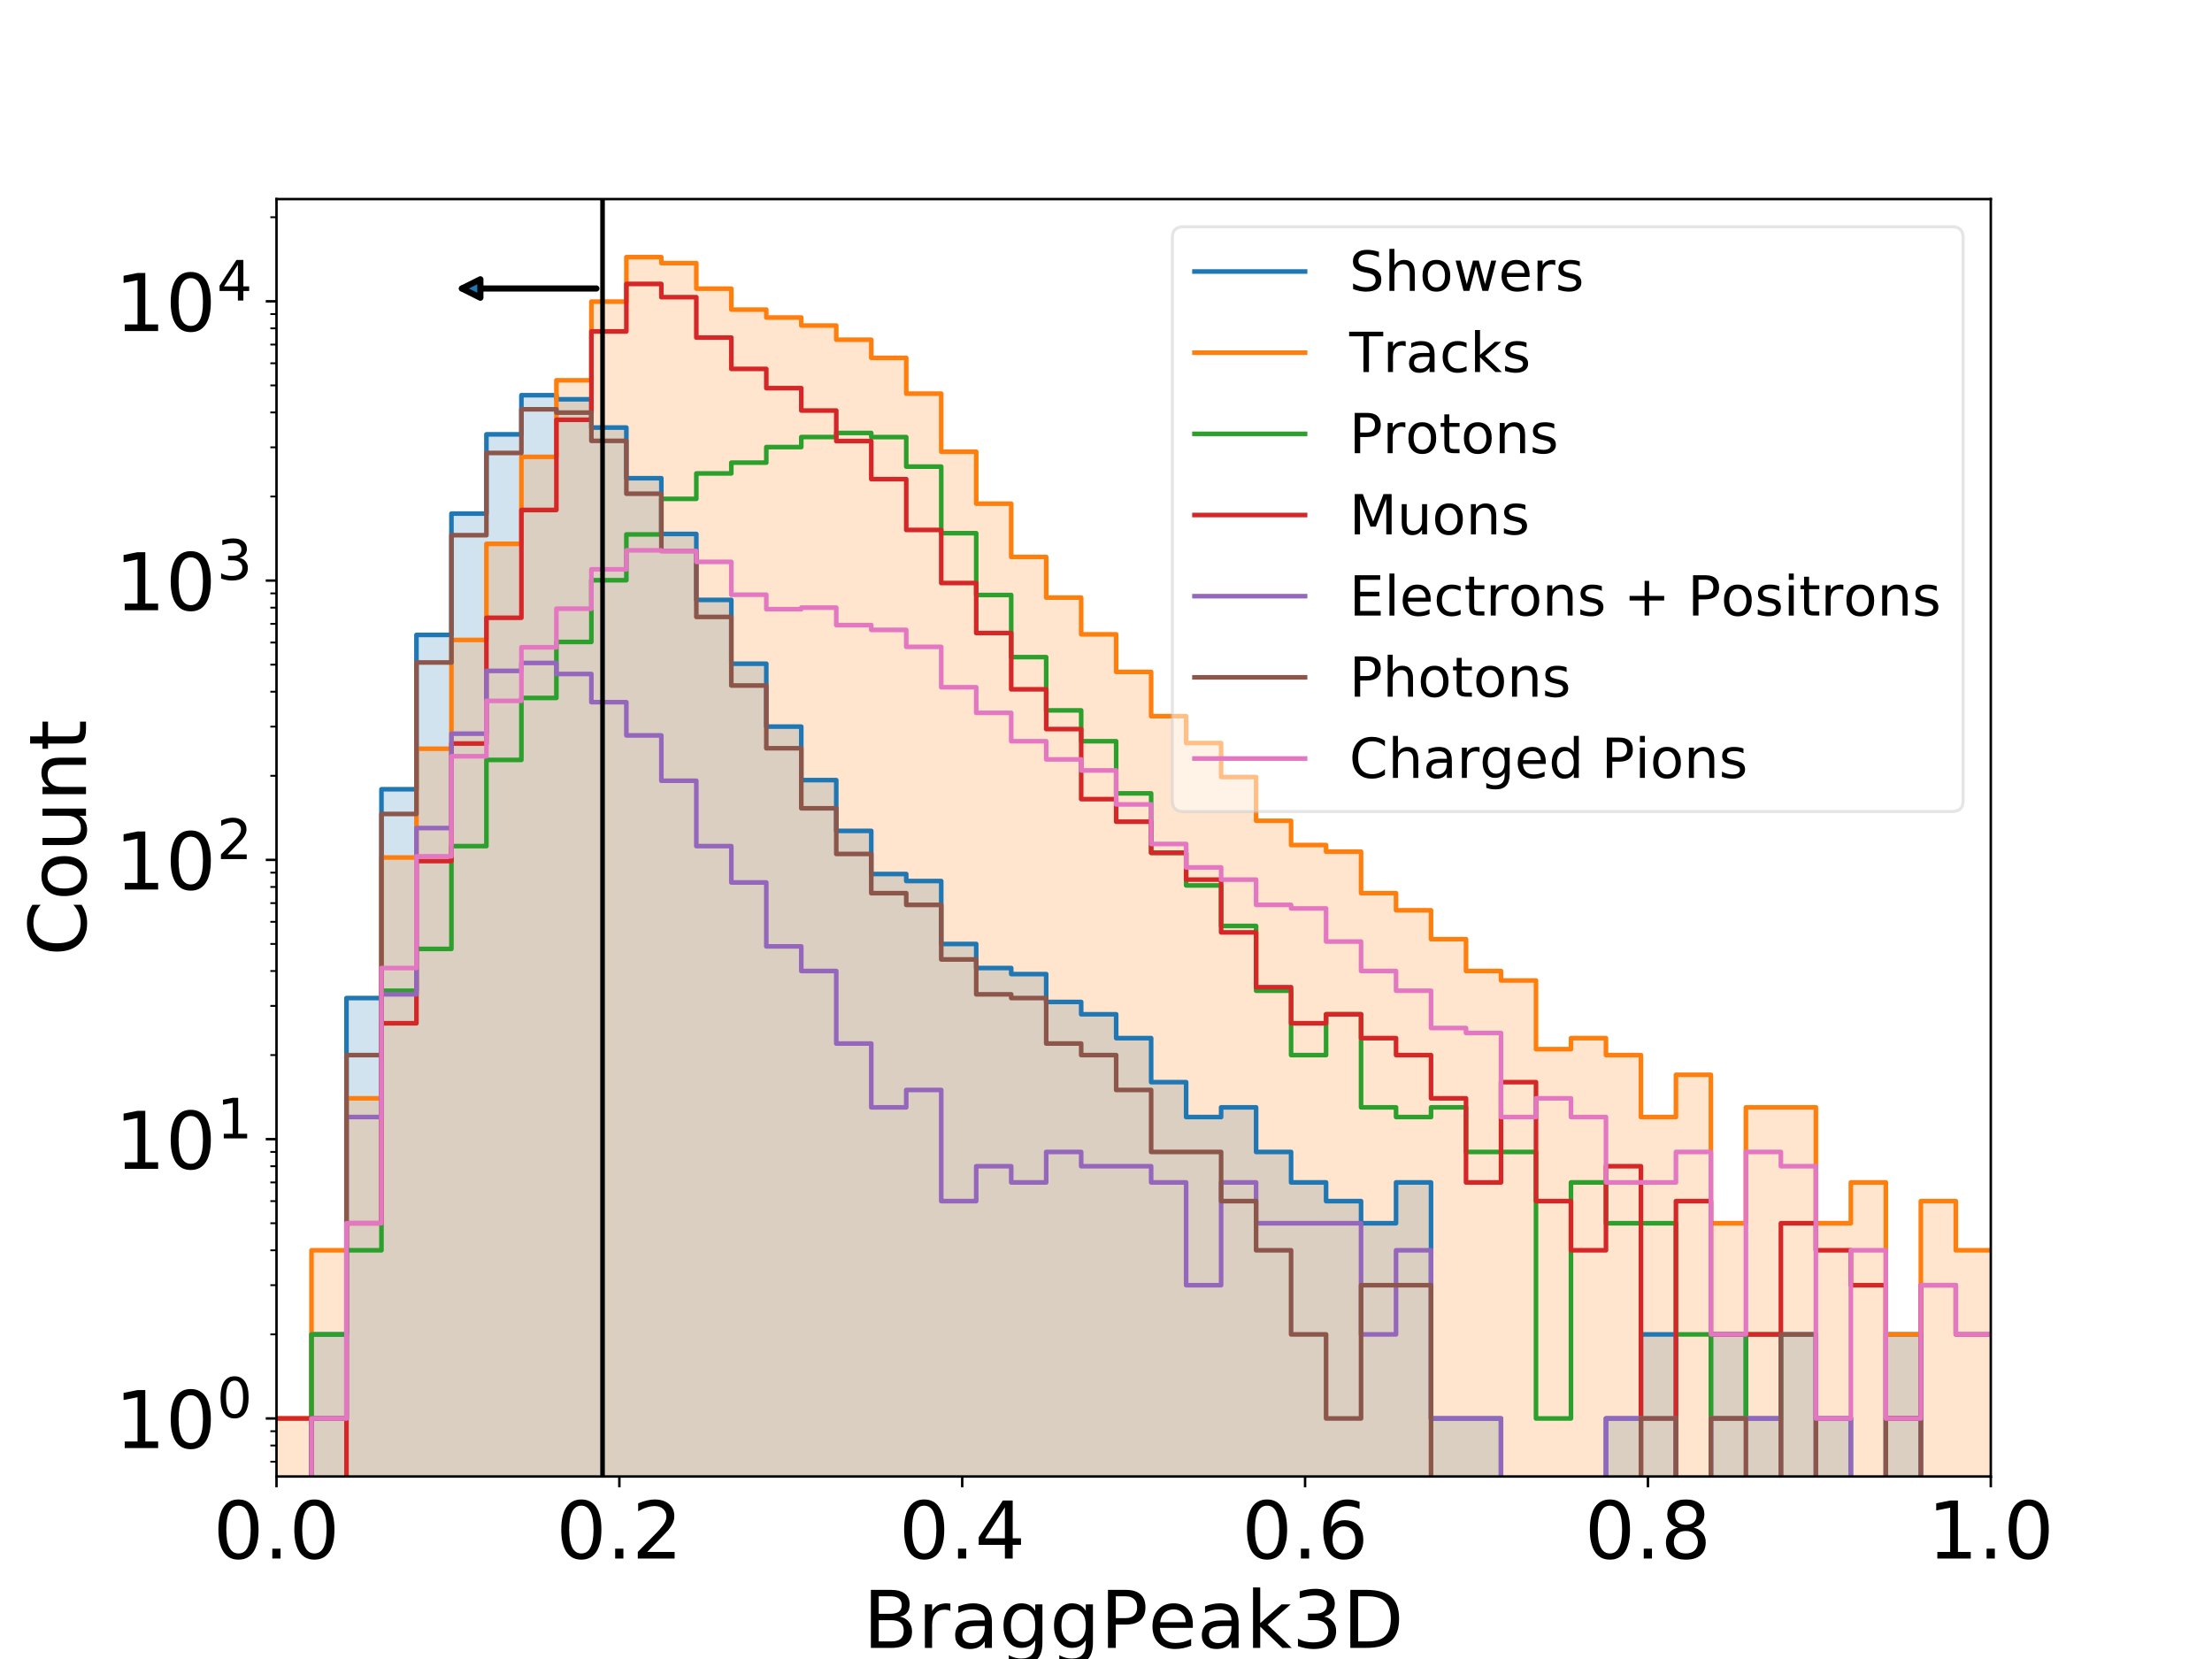 <?xml version="1.0" encoding="utf-8" standalone="no"?>
<!DOCTYPE svg PUBLIC "-//W3C//DTD SVG 1.1//EN"
  "http://www.w3.org/Graphics/SVG/1.1/DTD/svg11.dtd">
<!-- Created with matplotlib (https://matplotlib.org/) -->
<svg height="540pt" version="1.1" viewBox="0 0 720 540" width="720pt" xmlns="http://www.w3.org/2000/svg" xmlns:xlink="http://www.w3.org/1999/xlink">
 <defs>
  <style type="text/css">
*{stroke-linecap:butt;stroke-linejoin:round;}
  </style>
 </defs>
 <g id="figure_1">
  <g id="patch_1">
   <path d="M 0 540 
L 720 540 
L 720 0 
L 0 0 
z
" style="fill:#ffffff;"/>
  </g>
  <g id="axes_1">
   <g id="patch_2">
    <path d="M 90 480.6 
L 648 480.6 
L 648 64.8 
L 90 64.8 
z
" style="fill:#ffffff;"/>
   </g>
   <g id="patch_3">
    <path clip-path="url(#pbc17844909)" d="M 90 91368.802 
L 90 91368.802 
L 101.388 91368.802 
L 101.388 434.334 
L 112.776 434.334 
L 112.776 324.871 
L 124.163 324.871 
L 124.163 256.9 
L 135.551 256.9 
L 135.551 206.66 
L 146.939 206.66 
L 146.939 167.179 
L 158.327 167.179 
L 158.327 141.378 
L 169.714 141.378 
L 169.714 128.635 
L 181.102 128.635 
L 181.102 129.967 
L 192.49 129.967 
L 192.49 139.171 
L 203.878 139.171 
L 203.878 155.651 
L 215.265 155.651 
L 215.265 173.795 
L 226.653 173.795 
L 226.653 195.256 
L 238.041 195.256 
L 238.041 216.03 
L 249.429 216.03 
L 249.429 236.512 
L 260.816 236.512 
L 260.816 253.927 
L 272.204 253.927 
L 272.204 270.449 
L 283.592 270.449 
L 283.592 284.487 
L 294.98 284.487 
L 294.98 286.769 
L 306.367 286.769 
L 306.367 307.252 
L 317.755 307.252 
L 317.755 315.086 
L 329.143 315.086 
L 329.143 317.061 
L 340.531 317.061 
L 340.531 326.125 
L 351.918 326.125 
L 351.918 330.143 
L 363.306 330.143 
L 363.306 337.909 
L 374.694 337.909 
L 374.694 352.237 
L 386.082 352.237 
L 386.082 363.595 
L 397.469 363.595 
L 397.469 360.435 
L 408.857 360.435 
L 408.857 374.953 
L 420.245 374.953 
L 420.245 384.875 
L 431.633 384.875 
L 431.633 390.961 
L 443.02 390.961 
L 443.02 398.159 
L 454.408 398.159 
L 454.408 384.875 
L 465.796 384.875 
L 465.796 461.7 
L 477.184 461.7 
L 477.184 461.7 
L 488.571 461.7 
L 488.571 91368.802 
L 499.959 91368.802 
L 499.959 91368.802 
L 511.347 91368.802 
L 511.347 91368.802 
L 522.735 91368.802 
L 522.735 461.7 
L 534.122 461.7 
L 534.122 434.334 
L 545.51 434.334 
L 545.51 91368.802 
L 556.898 91368.802 
L 556.898 434.334 
L 568.286 434.334 
L 568.286 461.7 
L 579.673 461.7 
L 579.673 434.334 
L 591.061 434.334 
L 591.061 461.7 
L 602.449 461.7 
L 602.449 91368.802 
L 613.837 91368.802 
L 613.837 434.334 
L 625.224 434.334 
L 625.224 91368.802 
L 636.612 91368.802 
L 636.612 91368.802 
L 648 91368.802 
L 648 91368.802 
z
" style="fill:#1f77b4;opacity:0.2;"/>
   </g>
   <g id="patch_4">
    <path clip-path="url(#pbc17844909)" d="M 90 91368.802 
L 90 461.7 
L 101.388 461.7 
L 101.388 406.968 
L 112.776 406.968 
L 112.776 357.509 
L 124.163 357.509 
L 124.163 279.104 
L 135.551 279.104 
L 135.551 243.71 
L 146.939 243.71 
L 146.939 208.3 
L 158.327 208.3 
L 158.327 177.014 
L 169.714 177.014 
L 169.714 148.711 
L 181.102 148.711 
L 181.102 123.783 
L 192.49 123.783 
L 192.49 98.17 
L 203.878 98.17 
L 203.878 83.7 
L 215.265 83.7 
L 215.265 85.648 
L 226.653 85.648 
L 226.653 93.955 
L 238.041 93.955 
L 238.041 100.776 
L 249.429 100.776 
L 249.429 103.348 
L 260.816 103.348 
L 260.816 105.964 
L 272.204 105.964 
L 272.204 110.572 
L 283.592 110.572 
L 283.592 116.483 
L 294.98 116.483 
L 294.98 128.116 
L 306.367 128.116 
L 306.367 147.039 
L 317.755 147.039 
L 317.755 163.951 
L 329.143 163.951 
L 329.143 181.29 
L 340.531 181.29 
L 340.531 194.522 
L 351.918 194.522 
L 351.918 206.475 
L 363.306 206.475 
L 363.306 218.703 
L 374.694 218.703 
L 374.694 233.11 
L 386.082 233.11 
L 386.082 241.859 
L 397.469 241.859 
L 397.469 252.917 
L 408.857 252.917 
L 408.857 267.17 
L 420.245 267.17 
L 420.245 275.061 
L 431.633 275.061 
L 431.633 277.215 
L 443.02 277.215 
L 443.02 290.721 
L 454.408 290.721 
L 454.408 296.291 
L 465.796 296.291 
L 465.796 305.703 
L 477.184 305.703 
L 477.184 316.061 
L 488.571 316.061 
L 488.571 319.139 
L 499.959 319.139 
L 499.959 341.501 
L 511.347 341.501 
L 511.347 337.909 
L 522.735 337.909 
L 522.735 343.427 
L 534.122 343.427 
L 534.122 363.595 
L 545.51 363.595 
L 545.51 349.843 
L 556.898 349.843 
L 556.898 398.159 
L 568.286 398.159 
L 568.286 360.435 
L 579.673 360.435 
L 579.673 360.435 
L 591.061 360.435 
L 591.061 398.159 
L 602.449 398.159 
L 602.449 384.875 
L 613.837 384.875 
L 613.837 434.334 
L 625.224 434.334 
L 625.224 390.961 
L 636.612 390.961 
L 636.612 406.968 
L 648 406.968 
L 648 91368.802 
z
" style="fill:#ff7f0e;opacity:0.2;"/>
   </g>
   <g id="matplotlib.axis_1">
    <g id="xtick_1">
     <g id="line2d_1">
      <defs>
       <path d="M 0 0 
L 0 3.5 
" id="m941f69283d" style="stroke:#000000;stroke-width:0.8;"/>
      </defs>
      <g>
       <use style="stroke:#000000;stroke-width:0.8;" x="90" xlink:href="#m941f69283d" y="480.6"/>
      </g>
     </g>
     <g id="text_1">
      <!-- 0.0 -->
      <defs>
       <path d="M 31.781 66.406 
Q 24.172 66.406 20.328 58.906 
Q 16.5 51.422 16.5 36.375 
Q 16.5 21.391 20.328 13.891 
Q 24.172 6.391 31.781 6.391 
Q 39.453 6.391 43.281 13.891 
Q 47.125 21.391 47.125 36.375 
Q 47.125 51.422 43.281 58.906 
Q 39.453 66.406 31.781 66.406 
z
M 31.781 74.219 
Q 44.047 74.219 50.516 64.516 
Q 56.984 54.828 56.984 36.375 
Q 56.984 17.969 50.516 8.266 
Q 44.047 -1.422 31.781 -1.422 
Q 19.531 -1.422 13.062 8.266 
Q 6.594 17.969 6.594 36.375 
Q 6.594 54.828 13.062 64.516 
Q 19.531 74.219 31.781 74.219 
z
" id="DejaVuSans-48"/>
       <path d="M 10.688 12.406 
L 21 12.406 
L 21 0 
L 10.688 0 
z
" id="DejaVuSans-46"/>
      </defs>
      <g transform="translate(69.39 507.295)scale(0.259 -0.259)">
       <use xlink:href="#DejaVuSans-48"/>
       <use x="63.623" xlink:href="#DejaVuSans-46"/>
       <use x="95.41" xlink:href="#DejaVuSans-48"/>
      </g>
     </g>
    </g>
    <g id="xtick_2">
     <g id="line2d_2">
      <g>
       <use style="stroke:#000000;stroke-width:0.8;" x="201.6" xlink:href="#m941f69283d" y="480.6"/>
      </g>
     </g>
     <g id="text_2">
      <!-- 0.2 -->
      <defs>
       <path d="M 19.188 8.297 
L 53.609 8.297 
L 53.609 0 
L 7.328 0 
L 7.328 8.297 
Q 12.938 14.109 22.625 23.891 
Q 32.328 33.688 34.812 36.531 
Q 39.547 41.844 41.422 45.531 
Q 43.312 49.219 43.312 52.781 
Q 43.312 58.594 39.234 62.25 
Q 35.156 65.922 28.609 65.922 
Q 23.969 65.922 18.812 64.312 
Q 13.672 62.703 7.812 59.422 
L 7.812 69.391 
Q 13.766 71.781 18.938 73 
Q 24.125 74.219 28.422 74.219 
Q 39.75 74.219 46.484 68.547 
Q 53.219 62.891 53.219 53.422 
Q 53.219 48.922 51.531 44.891 
Q 49.859 40.875 45.406 35.406 
Q 44.188 33.984 37.641 27.219 
Q 31.109 20.453 19.188 8.297 
z
" id="DejaVuSans-50"/>
      </defs>
      <g transform="translate(180.99 507.295)scale(0.259 -0.259)">
       <use xlink:href="#DejaVuSans-48"/>
       <use x="63.623" xlink:href="#DejaVuSans-46"/>
       <use x="95.41" xlink:href="#DejaVuSans-50"/>
      </g>
     </g>
    </g>
    <g id="xtick_3">
     <g id="line2d_3">
      <g>
       <use style="stroke:#000000;stroke-width:0.8;" x="313.2" xlink:href="#m941f69283d" y="480.6"/>
      </g>
     </g>
     <g id="text_3">
      <!-- 0.4 -->
      <defs>
       <path d="M 37.797 64.312 
L 12.891 25.391 
L 37.797 25.391 
z
M 35.203 72.906 
L 47.609 72.906 
L 47.609 25.391 
L 58.016 25.391 
L 58.016 17.188 
L 47.609 17.188 
L 47.609 0 
L 37.797 0 
L 37.797 17.188 
L 4.891 17.188 
L 4.891 26.703 
z
" id="DejaVuSans-52"/>
      </defs>
      <g transform="translate(292.59 507.295)scale(0.259 -0.259)">
       <use xlink:href="#DejaVuSans-48"/>
       <use x="63.623" xlink:href="#DejaVuSans-46"/>
       <use x="95.41" xlink:href="#DejaVuSans-52"/>
      </g>
     </g>
    </g>
    <g id="xtick_4">
     <g id="line2d_4">
      <g>
       <use style="stroke:#000000;stroke-width:0.8;" x="424.8" xlink:href="#m941f69283d" y="480.6"/>
      </g>
     </g>
     <g id="text_4">
      <!-- 0.6 -->
      <defs>
       <path d="M 33.016 40.375 
Q 26.375 40.375 22.484 35.828 
Q 18.609 31.297 18.609 23.391 
Q 18.609 15.531 22.484 10.953 
Q 26.375 6.391 33.016 6.391 
Q 39.656 6.391 43.531 10.953 
Q 47.406 15.531 47.406 23.391 
Q 47.406 31.297 43.531 35.828 
Q 39.656 40.375 33.016 40.375 
z
M 52.594 71.297 
L 52.594 62.312 
Q 48.875 64.062 45.094 64.984 
Q 41.312 65.922 37.594 65.922 
Q 27.828 65.922 22.672 59.328 
Q 17.531 52.734 16.797 39.406 
Q 19.672 43.656 24.016 45.922 
Q 28.375 48.188 33.594 48.188 
Q 44.578 48.188 50.953 41.516 
Q 57.328 34.859 57.328 23.391 
Q 57.328 12.156 50.688 5.359 
Q 44.047 -1.422 33.016 -1.422 
Q 20.359 -1.422 13.672 8.266 
Q 6.984 17.969 6.984 36.375 
Q 6.984 53.656 15.188 63.938 
Q 23.391 74.219 37.203 74.219 
Q 40.922 74.219 44.703 73.484 
Q 48.484 72.75 52.594 71.297 
z
" id="DejaVuSans-54"/>
      </defs>
      <g transform="translate(404.19 507.295)scale(0.259 -0.259)">
       <use xlink:href="#DejaVuSans-48"/>
       <use x="63.623" xlink:href="#DejaVuSans-46"/>
       <use x="95.41" xlink:href="#DejaVuSans-54"/>
      </g>
     </g>
    </g>
    <g id="xtick_5">
     <g id="line2d_5">
      <g>
       <use style="stroke:#000000;stroke-width:0.8;" x="536.4" xlink:href="#m941f69283d" y="480.6"/>
      </g>
     </g>
     <g id="text_5">
      <!-- 0.8 -->
      <defs>
       <path d="M 31.781 34.625 
Q 24.75 34.625 20.719 30.859 
Q 16.703 27.094 16.703 20.516 
Q 16.703 13.922 20.719 10.156 
Q 24.75 6.391 31.781 6.391 
Q 38.812 6.391 42.859 10.172 
Q 46.922 13.969 46.922 20.516 
Q 46.922 27.094 42.891 30.859 
Q 38.875 34.625 31.781 34.625 
z
M 21.922 38.812 
Q 15.578 40.375 12.031 44.719 
Q 8.5 49.078 8.5 55.328 
Q 8.5 64.062 14.719 69.141 
Q 20.953 74.219 31.781 74.219 
Q 42.672 74.219 48.875 69.141 
Q 55.078 64.062 55.078 55.328 
Q 55.078 49.078 51.531 44.719 
Q 48 40.375 41.703 38.812 
Q 48.828 37.156 52.797 32.312 
Q 56.781 27.484 56.781 20.516 
Q 56.781 9.906 50.312 4.234 
Q 43.844 -1.422 31.781 -1.422 
Q 19.734 -1.422 13.25 4.234 
Q 6.781 9.906 6.781 20.516 
Q 6.781 27.484 10.781 32.312 
Q 14.797 37.156 21.922 38.812 
z
M 18.312 54.391 
Q 18.312 48.734 21.844 45.562 
Q 25.391 42.391 31.781 42.391 
Q 38.141 42.391 41.719 45.562 
Q 45.312 48.734 45.312 54.391 
Q 45.312 60.062 41.719 63.234 
Q 38.141 66.406 31.781 66.406 
Q 25.391 66.406 21.844 63.234 
Q 18.312 60.062 18.312 54.391 
z
" id="DejaVuSans-56"/>
      </defs>
      <g transform="translate(515.79 507.295)scale(0.259 -0.259)">
       <use xlink:href="#DejaVuSans-48"/>
       <use x="63.623" xlink:href="#DejaVuSans-46"/>
       <use x="95.41" xlink:href="#DejaVuSans-56"/>
      </g>
     </g>
    </g>
    <g id="xtick_6">
     <g id="line2d_6">
      <g>
       <use style="stroke:#000000;stroke-width:0.8;" x="648" xlink:href="#m941f69283d" y="480.6"/>
      </g>
     </g>
     <g id="text_6">
      <!-- 1.0 -->
      <defs>
       <path d="M 12.406 8.297 
L 28.516 8.297 
L 28.516 63.922 
L 10.984 60.406 
L 10.984 69.391 
L 28.422 72.906 
L 38.281 72.906 
L 38.281 8.297 
L 54.391 8.297 
L 54.391 0 
L 12.406 0 
z
" id="DejaVuSans-49"/>
      </defs>
      <g transform="translate(627.39 507.295)scale(0.259 -0.259)">
       <use xlink:href="#DejaVuSans-49"/>
       <use x="63.623" xlink:href="#DejaVuSans-46"/>
       <use x="95.41" xlink:href="#DejaVuSans-48"/>
      </g>
     </g>
    </g>
    <g id="text_7">
     <!-- BraggPeak3D -->
     <defs>
      <path d="M 19.672 34.812 
L 19.672 8.109 
L 35.5 8.109 
Q 43.453 8.109 47.281 11.406 
Q 51.125 14.703 51.125 21.484 
Q 51.125 28.328 47.281 31.562 
Q 43.453 34.812 35.5 34.812 
z
M 19.672 64.797 
L 19.672 42.828 
L 34.281 42.828 
Q 41.5 42.828 45.031 45.531 
Q 48.578 48.25 48.578 53.812 
Q 48.578 59.328 45.031 62.062 
Q 41.5 64.797 34.281 64.797 
z
M 9.812 72.906 
L 35.016 72.906 
Q 46.297 72.906 52.391 68.219 
Q 58.5 63.531 58.5 54.891 
Q 58.5 48.188 55.375 44.234 
Q 52.25 40.281 46.188 39.312 
Q 53.469 37.75 57.5 32.781 
Q 61.531 27.828 61.531 20.406 
Q 61.531 10.641 54.891 5.312 
Q 48.25 0 35.984 0 
L 9.812 0 
z
" id="DejaVuSans-66"/>
      <path d="M 41.109 46.297 
Q 39.594 47.172 37.812 47.578 
Q 36.031 48 33.891 48 
Q 26.266 48 22.188 43.047 
Q 18.109 38.094 18.109 28.812 
L 18.109 0 
L 9.078 0 
L 9.078 54.688 
L 18.109 54.688 
L 18.109 46.188 
Q 20.953 51.172 25.484 53.578 
Q 30.031 56 36.531 56 
Q 37.453 56 38.578 55.875 
Q 39.703 55.766 41.062 55.516 
z
" id="DejaVuSans-114"/>
      <path d="M 34.281 27.484 
Q 23.391 27.484 19.188 25 
Q 14.984 22.516 14.984 16.5 
Q 14.984 11.719 18.141 8.906 
Q 21.297 6.109 26.703 6.109 
Q 34.188 6.109 38.703 11.406 
Q 43.219 16.703 43.219 25.484 
L 43.219 27.484 
z
M 52.203 31.203 
L 52.203 0 
L 43.219 0 
L 43.219 8.297 
Q 40.141 3.328 35.547 0.953 
Q 30.953 -1.422 24.312 -1.422 
Q 15.922 -1.422 10.953 3.297 
Q 6 8.016 6 15.922 
Q 6 25.141 12.172 29.828 
Q 18.359 34.516 30.609 34.516 
L 43.219 34.516 
L 43.219 35.406 
Q 43.219 41.609 39.141 45 
Q 35.062 48.391 27.688 48.391 
Q 23 48.391 18.547 47.266 
Q 14.109 46.141 10.016 43.891 
L 10.016 52.203 
Q 14.938 54.109 19.578 55.047 
Q 24.219 56 28.609 56 
Q 40.484 56 46.344 49.844 
Q 52.203 43.703 52.203 31.203 
z
" id="DejaVuSans-97"/>
      <path d="M 45.406 27.984 
Q 45.406 37.75 41.375 43.109 
Q 37.359 48.484 30.078 48.484 
Q 22.859 48.484 18.828 43.109 
Q 14.797 37.75 14.797 27.984 
Q 14.797 18.266 18.828 12.891 
Q 22.859 7.516 30.078 7.516 
Q 37.359 7.516 41.375 12.891 
Q 45.406 18.266 45.406 27.984 
z
M 54.391 6.781 
Q 54.391 -7.172 48.188 -13.984 
Q 42 -20.797 29.203 -20.797 
Q 24.469 -20.797 20.266 -20.094 
Q 16.062 -19.391 12.109 -17.922 
L 12.109 -9.188 
Q 16.062 -11.328 19.922 -12.344 
Q 23.781 -13.375 27.781 -13.375 
Q 36.625 -13.375 41.016 -8.766 
Q 45.406 -4.156 45.406 5.172 
L 45.406 9.625 
Q 42.625 4.781 38.281 2.391 
Q 33.938 0 27.875 0 
Q 17.828 0 11.672 7.656 
Q 5.516 15.328 5.516 27.984 
Q 5.516 40.672 11.672 48.328 
Q 17.828 56 27.875 56 
Q 33.938 56 38.281 53.609 
Q 42.625 51.219 45.406 46.391 
L 45.406 54.688 
L 54.391 54.688 
z
" id="DejaVuSans-103"/>
      <path d="M 19.672 64.797 
L 19.672 37.406 
L 32.078 37.406 
Q 38.969 37.406 42.719 40.969 
Q 46.484 44.531 46.484 51.125 
Q 46.484 57.672 42.719 61.234 
Q 38.969 64.797 32.078 64.797 
z
M 9.812 72.906 
L 32.078 72.906 
Q 44.344 72.906 50.609 67.359 
Q 56.891 61.812 56.891 51.125 
Q 56.891 40.328 50.609 34.812 
Q 44.344 29.297 32.078 29.297 
L 19.672 29.297 
L 19.672 0 
L 9.812 0 
z
" id="DejaVuSans-80"/>
      <path d="M 56.203 29.594 
L 56.203 25.203 
L 14.891 25.203 
Q 15.484 15.922 20.484 11.062 
Q 25.484 6.203 34.422 6.203 
Q 39.594 6.203 44.453 7.469 
Q 49.312 8.734 54.109 11.281 
L 54.109 2.781 
Q 49.266 0.734 44.188 -0.344 
Q 39.109 -1.422 33.891 -1.422 
Q 20.797 -1.422 13.156 6.188 
Q 5.516 13.812 5.516 26.812 
Q 5.516 40.234 12.766 48.109 
Q 20.016 56 32.328 56 
Q 43.359 56 49.781 48.891 
Q 56.203 41.797 56.203 29.594 
z
M 47.219 32.234 
Q 47.125 39.594 43.094 43.984 
Q 39.062 48.391 32.422 48.391 
Q 24.906 48.391 20.391 44.141 
Q 15.875 39.891 15.188 32.172 
z
" id="DejaVuSans-101"/>
      <path d="M 9.078 75.984 
L 18.109 75.984 
L 18.109 31.109 
L 44.922 54.688 
L 56.391 54.688 
L 27.391 29.109 
L 57.625 0 
L 45.906 0 
L 18.109 26.703 
L 18.109 0 
L 9.078 0 
z
" id="DejaVuSans-107"/>
      <path d="M 40.578 39.312 
Q 47.656 37.797 51.625 33 
Q 55.609 28.219 55.609 21.188 
Q 55.609 10.406 48.188 4.484 
Q 40.766 -1.422 27.094 -1.422 
Q 22.516 -1.422 17.656 -0.516 
Q 12.797 0.391 7.625 2.203 
L 7.625 11.719 
Q 11.719 9.328 16.594 8.109 
Q 21.484 6.891 26.812 6.891 
Q 36.078 6.891 40.938 10.547 
Q 45.797 14.203 45.797 21.188 
Q 45.797 27.641 41.281 31.266 
Q 36.766 34.906 28.719 34.906 
L 20.219 34.906 
L 20.219 43.016 
L 29.109 43.016 
Q 36.375 43.016 40.234 45.922 
Q 44.094 48.828 44.094 54.297 
Q 44.094 59.906 40.109 62.906 
Q 36.141 65.922 28.719 65.922 
Q 24.656 65.922 20.016 65.031 
Q 15.375 64.156 9.812 62.312 
L 9.812 71.094 
Q 15.438 72.656 20.344 73.438 
Q 25.25 74.219 29.594 74.219 
Q 40.828 74.219 47.359 69.109 
Q 53.906 64.016 53.906 55.328 
Q 53.906 49.266 50.438 45.094 
Q 46.969 40.922 40.578 39.312 
z
" id="DejaVuSans-51"/>
      <path d="M 19.672 64.797 
L 19.672 8.109 
L 31.594 8.109 
Q 46.688 8.109 53.688 14.938 
Q 60.688 21.781 60.688 36.531 
Q 60.688 51.172 53.688 57.984 
Q 46.688 64.797 31.594 64.797 
z
M 9.812 72.906 
L 30.078 72.906 
Q 51.266 72.906 61.172 64.094 
Q 71.094 55.281 71.094 36.531 
Q 71.094 17.672 61.125 8.828 
Q 51.172 0 30.078 0 
L 9.812 0 
z
" id="DejaVuSans-68"/>
     </defs>
     <g transform="translate(280.929 536.381)scale(0.259 -0.259)">
      <use xlink:href="#DejaVuSans-66"/>
      <use x="68.604" xlink:href="#DejaVuSans-114"/>
      <use x="109.717" xlink:href="#DejaVuSans-97"/>
      <use x="170.996" xlink:href="#DejaVuSans-103"/>
      <use x="234.473" xlink:href="#DejaVuSans-103"/>
      <use x="297.949" xlink:href="#DejaVuSans-80"/>
      <use x="358.205" xlink:href="#DejaVuSans-101"/>
      <use x="419.729" xlink:href="#DejaVuSans-97"/>
      <use x="481.008" xlink:href="#DejaVuSans-107"/>
      <use x="538.918" xlink:href="#DejaVuSans-51"/>
      <use x="602.541" xlink:href="#DejaVuSans-68"/>
     </g>
    </g>
   </g>
   <g id="matplotlib.axis_2">
    <g id="ytick_1">
     <g id="line2d_7">
      <defs>
       <path d="M 0 0 
L -3.5 0 
" id="m8bd2c9b418" style="stroke:#000000;stroke-width:0.8;"/>
      </defs>
      <g>
       <use style="stroke:#000000;stroke-width:0.8;" x="90" xlink:href="#m8bd2c9b418" y="461.7"/>
      </g>
     </g>
     <g id="text_8">
      <!-- $\mathdefault{10^{0}}$ -->
      <g transform="translate(37.381 471.548)scale(0.259 -0.259)">
       <use transform="translate(0 0.766)" xlink:href="#DejaVuSans-49"/>
       <use transform="translate(63.623 0.766)" xlink:href="#DejaVuSans-48"/>
       <use transform="translate(128.203 39.047)scale(0.7)" xlink:href="#DejaVuSans-48"/>
      </g>
     </g>
    </g>
    <g id="ytick_2">
     <g id="line2d_8">
      <g>
       <use style="stroke:#000000;stroke-width:0.8;" x="90" xlink:href="#m8bd2c9b418" y="370.793"/>
      </g>
     </g>
     <g id="text_9">
      <!-- $\mathdefault{10^{1}}$ -->
      <g transform="translate(37.381 380.64)scale(0.259 -0.259)">
       <use transform="translate(0 0.684)" xlink:href="#DejaVuSans-49"/>
       <use transform="translate(63.623 0.684)" xlink:href="#DejaVuSans-48"/>
       <use transform="translate(128.203 38.966)scale(0.7)" xlink:href="#DejaVuSans-49"/>
      </g>
     </g>
    </g>
    <g id="ytick_3">
     <g id="line2d_9">
      <g>
       <use style="stroke:#000000;stroke-width:0.8;" x="90" xlink:href="#m8bd2c9b418" y="279.886"/>
      </g>
     </g>
     <g id="text_10">
      <!-- $\mathdefault{10^{2}}$ -->
      <g transform="translate(37.381 289.733)scale(0.259 -0.259)">
       <use transform="translate(0 0.766)" xlink:href="#DejaVuSans-49"/>
       <use transform="translate(63.623 0.766)" xlink:href="#DejaVuSans-48"/>
       <use transform="translate(128.203 39.047)scale(0.7)" xlink:href="#DejaVuSans-50"/>
      </g>
     </g>
    </g>
    <g id="ytick_4">
     <g id="line2d_10">
      <g>
       <use style="stroke:#000000;stroke-width:0.8;" x="90" xlink:href="#m8bd2c9b418" y="188.979"/>
      </g>
     </g>
     <g id="text_11">
      <!-- $\mathdefault{10^{3}}$ -->
      <g transform="translate(37.381 198.826)scale(0.259 -0.259)">
       <use transform="translate(0 0.766)" xlink:href="#DejaVuSans-49"/>
       <use transform="translate(63.623 0.766)" xlink:href="#DejaVuSans-48"/>
       <use transform="translate(128.203 39.047)scale(0.7)" xlink:href="#DejaVuSans-51"/>
      </g>
     </g>
    </g>
    <g id="ytick_5">
     <g id="line2d_11">
      <g>
       <use style="stroke:#000000;stroke-width:0.8;" x="90" xlink:href="#m8bd2c9b418" y="98.072"/>
      </g>
     </g>
     <g id="text_12">
      <!-- $\mathdefault{10^{4}}$ -->
      <g transform="translate(37.381 107.919)scale(0.259 -0.259)">
       <use transform="translate(0 0.684)" xlink:href="#DejaVuSans-49"/>
       <use transform="translate(63.623 0.684)" xlink:href="#DejaVuSans-48"/>
       <use transform="translate(128.203 38.966)scale(0.7)" xlink:href="#DejaVuSans-52"/>
      </g>
     </g>
    </g>
    <g id="ytick_6">
     <g id="line2d_12">
      <defs>
       <path d="M 0 0 
L -2 0 
" id="m29778ef11a" style="stroke:#000000;stroke-width:0.6;"/>
      </defs>
      <g>
       <use style="stroke:#000000;stroke-width:0.6;" x="90" xlink:href="#m29778ef11a" y="475.782"/>
      </g>
     </g>
    </g>
    <g id="ytick_7">
     <g id="line2d_13">
      <g>
       <use style="stroke:#000000;stroke-width:0.6;" x="90" xlink:href="#m29778ef11a" y="470.51"/>
      </g>
     </g>
    </g>
    <g id="ytick_8">
     <g id="line2d_14">
      <g>
       <use style="stroke:#000000;stroke-width:0.6;" x="90" xlink:href="#m29778ef11a" y="465.86"/>
      </g>
     </g>
    </g>
    <g id="ytick_9">
     <g id="line2d_15">
      <g>
       <use style="stroke:#000000;stroke-width:0.6;" x="90" xlink:href="#m29778ef11a" y="434.334"/>
      </g>
     </g>
    </g>
    <g id="ytick_10">
     <g id="line2d_16">
      <g>
       <use style="stroke:#000000;stroke-width:0.6;" x="90" xlink:href="#m29778ef11a" y="418.326"/>
      </g>
     </g>
    </g>
    <g id="ytick_11">
     <g id="line2d_17">
      <g>
       <use style="stroke:#000000;stroke-width:0.6;" x="90" xlink:href="#m29778ef11a" y="406.968"/>
      </g>
     </g>
    </g>
    <g id="ytick_12">
     <g id="line2d_18">
      <g>
       <use style="stroke:#000000;stroke-width:0.6;" x="90" xlink:href="#m29778ef11a" y="398.159"/>
      </g>
     </g>
    </g>
    <g id="ytick_13">
     <g id="line2d_19">
      <g>
       <use style="stroke:#000000;stroke-width:0.6;" x="90" xlink:href="#m29778ef11a" y="390.961"/>
      </g>
     </g>
    </g>
    <g id="ytick_14">
     <g id="line2d_20">
      <g>
       <use style="stroke:#000000;stroke-width:0.6;" x="90" xlink:href="#m29778ef11a" y="384.875"/>
      </g>
     </g>
    </g>
    <g id="ytick_15">
     <g id="line2d_21">
      <g>
       <use style="stroke:#000000;stroke-width:0.6;" x="90" xlink:href="#m29778ef11a" y="379.603"/>
      </g>
     </g>
    </g>
    <g id="ytick_16">
     <g id="line2d_22">
      <g>
       <use style="stroke:#000000;stroke-width:0.6;" x="90" xlink:href="#m29778ef11a" y="374.953"/>
      </g>
     </g>
    </g>
    <g id="ytick_17">
     <g id="line2d_23">
      <g>
       <use style="stroke:#000000;stroke-width:0.6;" x="90" xlink:href="#m29778ef11a" y="343.427"/>
      </g>
     </g>
    </g>
    <g id="ytick_18">
     <g id="line2d_24">
      <g>
       <use style="stroke:#000000;stroke-width:0.6;" x="90" xlink:href="#m29778ef11a" y="327.419"/>
      </g>
     </g>
    </g>
    <g id="ytick_19">
     <g id="line2d_25">
      <g>
       <use style="stroke:#000000;stroke-width:0.6;" x="90" xlink:href="#m29778ef11a" y="316.061"/>
      </g>
     </g>
    </g>
    <g id="ytick_20">
     <g id="line2d_26">
      <g>
       <use style="stroke:#000000;stroke-width:0.6;" x="90" xlink:href="#m29778ef11a" y="307.252"/>
      </g>
     </g>
    </g>
    <g id="ytick_21">
     <g id="line2d_27">
      <g>
       <use style="stroke:#000000;stroke-width:0.6;" x="90" xlink:href="#m29778ef11a" y="300.053"/>
      </g>
     </g>
    </g>
    <g id="ytick_22">
     <g id="line2d_28">
      <g>
       <use style="stroke:#000000;stroke-width:0.6;" x="90" xlink:href="#m29778ef11a" y="293.967"/>
      </g>
     </g>
    </g>
    <g id="ytick_23">
     <g id="line2d_29">
      <g>
       <use style="stroke:#000000;stroke-width:0.6;" x="90" xlink:href="#m29778ef11a" y="288.696"/>
      </g>
     </g>
    </g>
    <g id="ytick_24">
     <g id="line2d_30">
      <g>
       <use style="stroke:#000000;stroke-width:0.6;" x="90" xlink:href="#m29778ef11a" y="284.045"/>
      </g>
     </g>
    </g>
    <g id="ytick_25">
     <g id="line2d_31">
      <g>
       <use style="stroke:#000000;stroke-width:0.6;" x="90" xlink:href="#m29778ef11a" y="252.52"/>
      </g>
     </g>
    </g>
    <g id="ytick_26">
     <g id="line2d_32">
      <g>
       <use style="stroke:#000000;stroke-width:0.6;" x="90" xlink:href="#m29778ef11a" y="236.512"/>
      </g>
     </g>
    </g>
    <g id="ytick_27">
     <g id="line2d_33">
      <g>
       <use style="stroke:#000000;stroke-width:0.6;" x="90" xlink:href="#m29778ef11a" y="225.154"/>
      </g>
     </g>
    </g>
    <g id="ytick_28">
     <g id="line2d_34">
      <g>
       <use style="stroke:#000000;stroke-width:0.6;" x="90" xlink:href="#m29778ef11a" y="216.344"/>
      </g>
     </g>
    </g>
    <g id="ytick_29">
     <g id="line2d_35">
      <g>
       <use style="stroke:#000000;stroke-width:0.6;" x="90" xlink:href="#m29778ef11a" y="209.146"/>
      </g>
     </g>
    </g>
    <g id="ytick_30">
     <g id="line2d_36">
      <g>
       <use style="stroke:#000000;stroke-width:0.6;" x="90" xlink:href="#m29778ef11a" y="203.06"/>
      </g>
     </g>
    </g>
    <g id="ytick_31">
     <g id="line2d_37">
      <g>
       <use style="stroke:#000000;stroke-width:0.6;" x="90" xlink:href="#m29778ef11a" y="197.789"/>
      </g>
     </g>
    </g>
    <g id="ytick_32">
     <g id="line2d_38">
      <g>
       <use style="stroke:#000000;stroke-width:0.6;" x="90" xlink:href="#m29778ef11a" y="193.138"/>
      </g>
     </g>
    </g>
    <g id="ytick_33">
     <g id="line2d_39">
      <g>
       <use style="stroke:#000000;stroke-width:0.6;" x="90" xlink:href="#m29778ef11a" y="161.613"/>
      </g>
     </g>
    </g>
    <g id="ytick_34">
     <g id="line2d_40">
      <g>
       <use style="stroke:#000000;stroke-width:0.6;" x="90" xlink:href="#m29778ef11a" y="145.605"/>
      </g>
     </g>
    </g>
    <g id="ytick_35">
     <g id="line2d_41">
      <g>
       <use style="stroke:#000000;stroke-width:0.6;" x="90" xlink:href="#m29778ef11a" y="134.247"/>
      </g>
     </g>
    </g>
    <g id="ytick_36">
     <g id="line2d_42">
      <g>
       <use style="stroke:#000000;stroke-width:0.6;" x="90" xlink:href="#m29778ef11a" y="125.437"/>
      </g>
     </g>
    </g>
    <g id="ytick_37">
     <g id="line2d_43">
      <g>
       <use style="stroke:#000000;stroke-width:0.6;" x="90" xlink:href="#m29778ef11a" y="118.239"/>
      </g>
     </g>
    </g>
    <g id="ytick_38">
     <g id="line2d_44">
      <g>
       <use style="stroke:#000000;stroke-width:0.6;" x="90" xlink:href="#m29778ef11a" y="112.153"/>
      </g>
     </g>
    </g>
    <g id="ytick_39">
     <g id="line2d_45">
      <g>
       <use style="stroke:#000000;stroke-width:0.6;" x="90" xlink:href="#m29778ef11a" y="106.881"/>
      </g>
     </g>
    </g>
    <g id="ytick_40">
     <g id="line2d_46">
      <g>
       <use style="stroke:#000000;stroke-width:0.6;" x="90" xlink:href="#m29778ef11a" y="102.231"/>
      </g>
     </g>
    </g>
    <g id="ytick_41">
     <g id="line2d_47">
      <g>
       <use style="stroke:#000000;stroke-width:0.6;" x="90" xlink:href="#m29778ef11a" y="70.706"/>
      </g>
     </g>
    </g>
    <g id="text_13">
     <!-- Count -->
     <defs>
      <path d="M 64.406 67.281 
L 64.406 56.891 
Q 59.422 61.531 53.781 63.812 
Q 48.141 66.109 41.797 66.109 
Q 29.297 66.109 22.656 58.469 
Q 16.016 50.828 16.016 36.375 
Q 16.016 21.969 22.656 14.328 
Q 29.297 6.688 41.797 6.688 
Q 48.141 6.688 53.781 8.984 
Q 59.422 11.281 64.406 15.922 
L 64.406 5.609 
Q 59.234 2.094 53.438 0.328 
Q 47.656 -1.422 41.219 -1.422 
Q 24.656 -1.422 15.125 8.703 
Q 5.609 18.844 5.609 36.375 
Q 5.609 53.953 15.125 64.078 
Q 24.656 74.219 41.219 74.219 
Q 47.75 74.219 53.531 72.484 
Q 59.328 70.75 64.406 67.281 
z
" id="DejaVuSans-67"/>
      <path d="M 30.609 48.391 
Q 23.391 48.391 19.188 42.75 
Q 14.984 37.109 14.984 27.297 
Q 14.984 17.484 19.156 11.844 
Q 23.344 6.203 30.609 6.203 
Q 37.797 6.203 41.984 11.859 
Q 46.188 17.531 46.188 27.297 
Q 46.188 37.016 41.984 42.703 
Q 37.797 48.391 30.609 48.391 
z
M 30.609 56 
Q 42.328 56 49.016 48.375 
Q 55.719 40.766 55.719 27.297 
Q 55.719 13.875 49.016 6.219 
Q 42.328 -1.422 30.609 -1.422 
Q 18.844 -1.422 12.172 6.219 
Q 5.516 13.875 5.516 27.297 
Q 5.516 40.766 12.172 48.375 
Q 18.844 56 30.609 56 
z
" id="DejaVuSans-111"/>
      <path d="M 8.5 21.578 
L 8.5 54.688 
L 17.484 54.688 
L 17.484 21.922 
Q 17.484 14.156 20.5 10.266 
Q 23.531 6.391 29.594 6.391 
Q 36.859 6.391 41.078 11.031 
Q 45.312 15.672 45.312 23.688 
L 45.312 54.688 
L 54.297 54.688 
L 54.297 0 
L 45.312 0 
L 45.312 8.406 
Q 42.047 3.422 37.719 1 
Q 33.406 -1.422 27.688 -1.422 
Q 18.266 -1.422 13.375 4.438 
Q 8.5 10.297 8.5 21.578 
z
M 31.109 56 
z
" id="DejaVuSans-117"/>
      <path d="M 54.891 33.016 
L 54.891 0 
L 45.906 0 
L 45.906 32.719 
Q 45.906 40.484 42.875 44.328 
Q 39.844 48.188 33.797 48.188 
Q 26.516 48.188 22.312 43.547 
Q 18.109 38.922 18.109 30.906 
L 18.109 0 
L 9.078 0 
L 9.078 54.688 
L 18.109 54.688 
L 18.109 46.188 
Q 21.344 51.125 25.703 53.562 
Q 30.078 56 35.797 56 
Q 45.219 56 50.047 50.172 
Q 54.891 44.344 54.891 33.016 
z
" id="DejaVuSans-110"/>
      <path d="M 18.312 70.219 
L 18.312 54.688 
L 36.812 54.688 
L 36.812 47.703 
L 18.312 47.703 
L 18.312 18.016 
Q 18.312 11.328 20.141 9.422 
Q 21.969 7.516 27.594 7.516 
L 36.812 7.516 
L 36.812 0 
L 27.594 0 
Q 17.188 0 13.234 3.875 
Q 9.281 7.766 9.281 18.016 
L 9.281 47.703 
L 2.688 47.703 
L 2.688 54.688 
L 9.281 54.688 
L 9.281 70.219 
z
" id="DejaVuSans-116"/>
     </defs>
     <g transform="translate(27.99 311.187)rotate(-90)scale(0.259 -0.259)">
      <use xlink:href="#DejaVuSans-67"/>
      <use x="69.824" xlink:href="#DejaVuSans-111"/>
      <use x="131.006" xlink:href="#DejaVuSans-117"/>
      <use x="194.385" xlink:href="#DejaVuSans-110"/>
      <use x="257.764" xlink:href="#DejaVuSans-116"/>
     </g>
    </g>
   </g>
   <g id="line2d_48">
    <path clip-path="url(#pbc17844909)" d="M 101.388 541 
L 101.388 434.334 
L 112.776 434.334 
L 112.776 324.871 
L 124.163 324.871 
L 124.163 256.9 
L 135.551 256.9 
L 135.551 206.66 
L 146.939 206.66 
L 146.939 167.179 
L 158.327 167.179 
L 158.327 141.378 
L 169.714 141.378 
L 169.714 128.635 
L 181.102 128.635 
L 181.102 129.967 
L 192.49 129.967 
L 192.49 139.171 
L 203.878 139.171 
L 203.878 155.651 
L 215.265 155.651 
L 215.265 173.795 
L 226.653 173.795 
L 226.653 195.256 
L 238.041 195.256 
L 238.041 216.03 
L 249.429 216.03 
L 249.429 236.512 
L 260.816 236.512 
L 260.816 253.927 
L 272.204 253.927 
L 272.204 270.449 
L 283.592 270.449 
L 283.592 284.487 
L 294.98 284.487 
L 294.98 286.769 
L 306.367 286.769 
L 306.367 307.252 
L 317.755 307.252 
L 317.755 315.086 
L 329.143 315.086 
L 329.143 317.061 
L 340.531 317.061 
L 340.531 326.125 
L 351.918 326.125 
L 351.918 330.143 
L 363.306 330.143 
L 363.306 337.909 
L 374.694 337.909 
L 374.694 352.237 
L 386.082 352.237 
L 386.082 363.595 
L 397.469 363.595 
L 397.469 360.435 
L 408.857 360.435 
L 408.857 374.953 
L 420.245 374.953 
L 420.245 384.875 
L 431.633 384.875 
L 431.633 390.961 
L 443.02 390.961 
L 443.02 398.159 
L 454.408 398.159 
L 454.408 384.875 
L 465.796 384.875 
L 465.796 461.7 
L 477.184 461.7 
L 477.184 461.7 
L 488.571 461.7 
L 488.571 541 
M 522.735 541 
L 522.735 461.7 
L 534.122 461.7 
L 534.122 434.334 
L 545.51 434.334 
L 545.51 541 
M 556.898 541 
L 556.898 434.334 
L 568.286 434.334 
L 568.286 461.7 
L 579.673 461.7 
L 579.673 434.334 
L 591.061 434.334 
L 591.061 461.7 
L 602.449 461.7 
L 602.449 541 
M 613.837 541 
L 613.837 434.334 
L 625.224 434.334 
L 625.224 541 
" style="fill:none;stroke:#1f77b4;stroke-linecap:square;stroke-width:1.5;"/>
   </g>
   <g id="line2d_49">
    <path clip-path="url(#pbc17844909)" d="M 90 461.7 
L 101.388 461.7 
L 101.388 406.968 
L 112.776 406.968 
L 112.776 357.509 
L 124.163 357.509 
L 124.163 279.104 
L 135.551 279.104 
L 135.551 243.71 
L 146.939 243.71 
L 146.939 208.3 
L 158.327 208.3 
L 158.327 177.014 
L 169.714 177.014 
L 169.714 148.711 
L 181.102 148.711 
L 181.102 123.783 
L 192.49 123.783 
L 192.49 98.17 
L 203.878 98.17 
L 203.878 83.7 
L 215.265 83.7 
L 215.265 85.648 
L 226.653 85.648 
L 226.653 93.955 
L 238.041 93.955 
L 238.041 100.776 
L 249.429 100.776 
L 249.429 103.348 
L 260.816 103.348 
L 260.816 105.964 
L 272.204 105.964 
L 272.204 110.572 
L 283.592 110.572 
L 283.592 116.483 
L 294.98 116.483 
L 294.98 128.116 
L 306.367 128.116 
L 306.367 147.039 
L 317.755 147.039 
L 317.755 163.951 
L 329.143 163.951 
L 329.143 181.29 
L 340.531 181.29 
L 340.531 194.522 
L 351.918 194.522 
L 351.918 206.475 
L 363.306 206.475 
L 363.306 218.703 
L 374.694 218.703 
L 374.694 233.11 
L 386.082 233.11 
L 386.082 241.859 
L 397.469 241.859 
L 397.469 252.917 
L 408.857 252.917 
L 408.857 267.17 
L 420.245 267.17 
L 420.245 275.061 
L 431.633 275.061 
L 431.633 277.215 
L 443.02 277.215 
L 443.02 290.721 
L 454.408 290.721 
L 454.408 296.291 
L 465.796 296.291 
L 465.796 305.703 
L 477.184 305.703 
L 477.184 316.061 
L 488.571 316.061 
L 488.571 319.139 
L 499.959 319.139 
L 499.959 341.501 
L 511.347 341.501 
L 511.347 337.909 
L 522.735 337.909 
L 522.735 343.427 
L 534.122 343.427 
L 534.122 363.595 
L 545.51 363.595 
L 545.51 349.843 
L 556.898 349.843 
L 556.898 398.159 
L 568.286 398.159 
L 568.286 360.435 
L 579.673 360.435 
L 579.673 360.435 
L 591.061 360.435 
L 591.061 398.159 
L 602.449 398.159 
L 602.449 384.875 
L 613.837 384.875 
L 613.837 434.334 
L 625.224 434.334 
L 625.224 390.961 
L 636.612 390.961 
L 636.612 406.968 
L 648 406.968 
" style="fill:none;stroke:#ff7f0e;stroke-linecap:square;stroke-width:1.5;"/>
   </g>
   <g id="line2d_50">
    <path clip-path="url(#pbc17844909)" d="M 101.388 541 
L 101.388 434.334 
L 112.776 434.334 
L 112.776 406.968 
L 124.163 406.968 
L 124.163 322.478 
L 135.551 322.478 
L 135.551 308.863 
L 146.939 308.863 
L 146.939 275.412 
L 158.327 275.412 
L 158.327 247.347 
L 169.714 247.347 
L 169.714 227.179 
L 181.102 227.179 
L 181.102 208.949 
L 192.49 208.949 
L 192.49 188.86 
L 203.878 188.86 
L 203.878 173.957 
L 215.265 173.957 
L 215.265 162.37 
L 226.653 162.37 
L 226.653 154.103 
L 238.041 154.103 
L 238.041 150.592 
L 249.429 150.592 
L 249.429 145.526 
L 260.816 145.526 
L 260.816 142.251 
L 272.204 142.251 
L 272.204 140.931 
L 283.592 140.931 
L 283.592 142.275 
L 294.98 142.275 
L 294.98 151.882 
L 306.367 151.882 
L 306.367 173.554 
L 317.755 173.554 
L 317.755 193.668 
L 329.143 193.668 
L 329.143 213.895 
L 340.531 213.895 
L 340.531 231.224 
L 351.918 231.224 
L 351.918 241.261 
L 363.306 241.261 
L 363.306 258.246 
L 374.694 258.246 
L 374.694 277.585 
L 386.082 277.585 
L 386.082 288.205 
L 397.469 288.205 
L 397.469 301.392 
L 408.857 301.392 
L 408.857 322.478 
L 420.245 322.478 
L 420.245 343.427 
L 431.633 343.427 
L 431.633 330.143 
L 443.02 330.143 
L 443.02 360.435 
L 454.408 360.435 
L 454.408 363.595 
L 465.796 363.595 
L 465.796 360.435 
L 477.184 360.435 
L 477.184 374.953 
L 488.571 374.953 
L 488.571 374.953 
L 499.959 374.953 
L 499.959 461.7 
L 511.347 461.7 
L 511.347 384.875 
L 522.735 384.875 
L 522.735 398.159 
L 534.122 398.159 
L 534.122 398.159 
L 545.51 398.159 
L 545.51 434.334 
L 556.898 434.334 
L 556.898 461.7 
L 568.286 461.7 
L 568.286 434.334 
L 579.673 434.334 
L 579.673 541 
" style="fill:none;stroke:#2ca02c;stroke-linecap:square;stroke-width:1.5;"/>
   </g>
   <g id="line2d_51">
    <path clip-path="url(#pbc17844909)" d="M 90 461.7 
L 101.388 461.7 
L 101.388 541 
M 112.776 541 
L 112.776 398.159 
L 124.163 398.159 
L 124.163 333.069 
L 135.551 333.069 
L 135.551 280.283 
L 146.939 280.283 
L 146.939 242.01 
L 158.327 242.01 
L 158.327 201.08 
L 169.714 201.08 
L 169.714 165.993 
L 181.102 165.993 
L 181.102 136.627 
L 192.49 136.627 
L 192.49 107.876 
L 203.878 107.876 
L 203.878 92.42 
L 215.265 92.42 
L 215.265 96.736 
L 226.653 96.736 
L 226.653 109.879 
L 238.041 109.879 
L 238.041 120.078 
L 249.429 120.078 
L 249.429 126.332 
L 260.816 126.332 
L 260.816 133.63 
L 272.204 133.63 
L 272.204 143.566 
L 283.592 143.566 
L 283.592 155.958 
L 294.98 155.958 
L 294.98 172.5 
L 306.367 172.5 
L 306.367 189.776 
L 317.755 189.776 
L 317.755 206.047 
L 329.143 206.047 
L 329.143 224.372 
L 340.531 224.372 
L 340.531 237.31 
L 351.918 237.31 
L 351.918 260.115 
L 363.306 260.115 
L 363.306 267.457 
L 374.694 267.457 
L 374.694 277.585 
L 386.082 277.585 
L 386.082 286.302 
L 397.469 286.302 
L 397.469 303.489 
L 408.857 303.489 
L 408.857 321.333 
L 420.245 321.333 
L 420.245 333.069 
L 431.633 333.069 
L 431.633 330.143 
L 443.02 330.143 
L 443.02 337.909 
L 454.408 337.909 
L 454.408 343.427 
L 465.796 343.427 
L 465.796 357.509 
L 477.184 357.509 
L 477.184 384.875 
L 488.571 384.875 
L 488.571 352.237 
L 499.959 352.237 
L 499.959 390.961 
L 511.347 390.961 
L 511.347 406.968 
L 522.735 406.968 
L 522.735 379.603 
L 534.122 379.603 
L 534.122 541 
M 545.51 541 
L 545.51 390.961 
L 556.898 390.961 
L 556.898 434.334 
L 568.286 434.334 
L 568.286 434.334 
L 579.673 434.334 
L 579.673 398.159 
L 591.061 398.159 
L 591.061 406.968 
L 602.449 406.968 
L 602.449 418.326 
L 613.837 418.326 
L 613.837 461.7 
L 625.224 461.7 
L 625.224 418.326 
L 636.612 418.326 
L 636.612 434.334 
L 648 434.334 
" style="fill:none;stroke:#d62728;stroke-linecap:square;stroke-width:1.5;"/>
   </g>
   <g id="line2d_52">
    <path clip-path="url(#pbc17844909)" d="M 101.388 541 
L 101.388 461.7 
L 112.776 461.7 
L 112.776 363.595 
L 124.163 363.595 
L 124.163 323.656 
L 135.551 323.656 
L 135.551 269.528 
L 146.939 269.528 
L 146.939 238.815 
L 158.327 238.815 
L 158.327 218.37 
L 169.714 218.37 
L 169.714 215.796 
L 181.102 215.796 
L 181.102 219.38 
L 192.49 219.38 
L 192.49 228.554 
L 203.878 228.554 
L 203.878 239.377 
L 215.265 239.377 
L 215.265 254.132 
L 226.653 254.132 
L 226.653 275.412 
L 238.041 275.412 
L 238.041 287.242 
L 249.429 287.242 
L 249.429 308.049 
L 260.816 308.049 
L 260.816 316.061 
L 272.204 316.061 
L 272.204 339.664 
L 283.592 339.664 
L 283.592 360.435 
L 294.98 360.435 
L 294.98 354.785 
L 306.367 354.785 
L 306.367 390.961 
L 317.755 390.961 
L 317.755 379.603 
L 329.143 379.603 
L 329.143 384.875 
L 340.531 384.875 
L 340.531 374.953 
L 351.918 374.953 
L 351.918 379.603 
L 363.306 379.603 
L 363.306 379.603 
L 374.694 379.603 
L 374.694 384.875 
L 386.082 384.875 
L 386.082 418.326 
L 397.469 418.326 
L 397.469 384.875 
L 408.857 384.875 
L 408.857 398.159 
L 420.245 398.159 
L 420.245 398.159 
L 431.633 398.159 
L 431.633 398.159 
L 443.02 398.159 
L 443.02 434.334 
L 454.408 434.334 
L 454.408 406.968 
L 465.796 406.968 
L 465.796 461.7 
L 477.184 461.7 
L 477.184 461.7 
L 488.571 461.7 
L 488.571 541 
M 522.735 541 
L 522.735 461.7 
L 534.122 461.7 
L 534.122 461.7 
L 545.51 461.7 
L 545.51 541 
M 556.898 541 
L 556.898 461.7 
L 568.286 461.7 
L 568.286 461.7 
L 579.673 461.7 
L 579.673 541 
M 591.061 541 
L 591.061 461.7 
L 602.449 461.7 
L 602.449 541 
M 613.837 541 
L 613.837 461.7 
L 625.224 461.7 
L 625.224 541 
" style="fill:none;stroke:#9467bd;stroke-linecap:square;stroke-width:1.5;"/>
   </g>
   <g id="line2d_53">
    <path clip-path="url(#pbc17844909)" d="M 101.388 541 
L 101.388 461.7 
L 112.776 461.7 
L 112.776 343.427 
L 124.163 343.427 
L 124.163 264.945 
L 135.551 264.945 
L 135.551 215.64 
L 146.939 215.64 
L 146.939 174.2 
L 158.327 174.2 
L 158.327 147.437 
L 169.714 147.437 
L 169.714 133.234 
L 181.102 133.234 
L 181.102 134.297 
L 192.49 134.297 
L 192.49 143.504 
L 203.878 143.504 
L 203.878 160.696 
L 215.265 160.696 
L 215.265 179.325 
L 226.653 179.325 
L 226.653 200.813 
L 238.041 200.813 
L 238.041 223.134 
L 249.429 223.134 
L 249.429 243.553 
L 260.816 243.553 
L 260.816 263.096 
L 272.204 263.096 
L 272.204 277.96 
L 283.592 277.96 
L 283.592 290.721 
L 294.98 290.721 
L 294.98 294.536 
L 306.367 294.536 
L 306.367 312.298 
L 317.755 312.298 
L 317.755 323.656 
L 329.143 323.656 
L 329.143 324.871 
L 340.531 324.871 
L 340.531 339.664 
L 351.918 339.664 
L 351.918 343.427 
L 363.306 343.427 
L 363.306 354.785 
L 374.694 354.785 
L 374.694 374.953 
L 386.082 374.953 
L 386.082 374.953 
L 397.469 374.953 
L 397.469 390.961 
L 408.857 390.961 
L 408.857 406.968 
L 420.245 406.968 
L 420.245 434.334 
L 431.633 434.334 
L 431.633 461.7 
L 443.02 461.7 
L 443.02 418.326 
L 454.408 418.326 
L 454.408 418.326 
L 465.796 418.326 
L 465.796 541 
M 534.122 541 
L 534.122 461.7 
L 545.51 461.7 
L 545.51 541 
M 556.898 541 
L 556.898 461.7 
L 568.286 461.7 
L 568.286 541 
M 579.673 541 
L 579.673 434.334 
L 591.061 434.334 
L 591.061 541 
M 613.837 541 
L 613.837 461.7 
L 625.224 461.7 
L 625.224 541 
" style="fill:none;stroke:#8c564b;stroke-linecap:square;stroke-width:1.5;"/>
   </g>
   <g id="line2d_54">
    <path clip-path="url(#pbc17844909)" d="M 101.388 541 
L 101.388 461.7 
L 112.776 461.7 
L 112.776 398.159 
L 124.163 398.159 
L 124.163 315.086 
L 135.551 315.086 
L 135.551 278.719 
L 146.939 278.719 
L 146.939 246.153 
L 158.327 246.153 
L 158.327 228.126 
L 169.714 228.126 
L 169.714 210.69 
L 181.102 210.69 
L 181.102 198.135 
L 192.49 198.135 
L 192.49 185.324 
L 203.878 185.324 
L 203.878 179.14 
L 215.265 179.14 
L 215.265 179.356 
L 226.653 179.356 
L 226.653 182.881 
L 238.041 182.881 
L 238.041 193.58 
L 249.429 193.58 
L 249.429 198.285 
L 260.816 198.285 
L 260.816 197.789 
L 272.204 197.789 
L 272.204 203.457 
L 283.592 203.457 
L 283.592 205.026 
L 294.98 205.026 
L 294.98 210.553 
L 306.367 210.553 
L 306.367 223.701 
L 317.755 223.701 
L 317.755 232.038 
L 329.143 232.038 
L 329.143 241.261 
L 340.531 241.261 
L 340.531 247.174 
L 351.918 247.174 
L 351.918 250.782 
L 363.306 250.782 
L 363.306 261.826 
L 374.694 261.826 
L 374.694 274.713 
L 386.082 274.713 
L 386.082 282.329 
L 397.469 282.329 
L 397.469 286.302 
L 408.857 286.302 
L 408.857 294.536 
L 420.245 294.536 
L 420.245 295.697 
L 431.633 295.697 
L 431.633 306.47 
L 443.02 306.47 
L 443.02 316.061 
L 454.408 316.061 
L 454.408 322.478 
L 465.796 322.478 
L 465.796 334.617 
L 477.184 334.617 
L 477.184 336.229 
L 488.571 336.229 
L 488.571 363.595 
L 499.959 363.595 
L 499.959 357.509 
L 511.347 357.509 
L 511.347 363.595 
L 522.735 363.595 
L 522.735 384.875 
L 534.122 384.875 
L 534.122 384.875 
L 545.51 384.875 
L 545.51 374.953 
L 556.898 374.953 
L 556.898 434.334 
L 568.286 434.334 
L 568.286 374.953 
L 579.673 374.953 
L 579.673 379.603 
L 591.061 379.603 
L 591.061 461.7 
L 602.449 461.7 
L 602.449 406.968 
L 613.837 406.968 
L 613.837 461.7 
L 625.224 461.7 
L 625.224 418.326 
L 636.612 418.326 
L 636.612 434.334 
L 648 434.334 
" style="fill:none;stroke:#e377c2;stroke-linecap:square;stroke-width:1.5;"/>
   </g>
   <g id="line2d_55">
    <path clip-path="url(#pbc17844909)" d="M 196.126 480.6 
L 196.126 64.8 
" style="fill:none;stroke:#000000;stroke-linecap:square;stroke-width:1.5;"/>
   </g>
   <g id="patch_5">
    <path d="M 90 480.6 
L 90 64.8 
" style="fill:none;stroke:#000000;stroke-linecap:square;stroke-linejoin:miter;stroke-width:0.8;"/>
   </g>
   <g id="patch_6">
    <path d="M 648 480.6 
L 648 64.8 
" style="fill:none;stroke:#000000;stroke-linecap:square;stroke-linejoin:miter;stroke-width:0.8;"/>
   </g>
   <g id="patch_7">
    <path d="M 90 480.6 
L 648 480.6 
" style="fill:none;stroke:#000000;stroke-linecap:square;stroke-linejoin:miter;stroke-width:0.8;"/>
   </g>
   <g id="patch_8">
    <path d="M 90 64.8 
L 648 64.8 
" style="fill:none;stroke:#000000;stroke-linecap:square;stroke-linejoin:miter;stroke-width:0.8;"/>
   </g>
   <g id="patch_9">
    <path d="M 150.361 93.906 
Q 171.125 93.906 194.125 93.906 
" style="fill:none;stroke:#000000;stroke-linecap:round;stroke-width:2;"/>
    <path d="M 156.361 96.906 
L 150.361 93.906 
L 156.361 90.906 
L 156.361 96.906 
z
" style="fill:#1f77b4;stroke:#000000;stroke-linecap:round;stroke-width:2;"/>
   </g>
   <g id="legend_1">
    <g id="patch_10">
     <path d="M 385.194 264.144 
L 635.4 264.144 
Q 639 264.144 639 260.544 
L 639 77.4 
Q 639 73.8 635.4 73.8 
L 385.194 73.8 
Q 381.594 73.8 381.594 77.4 
L 381.594 260.544 
Q 381.594 264.144 385.194 264.144 
z
" style="fill:#ffffff;opacity:0.5;stroke:#cccccc;stroke-linejoin:miter;"/>
    </g>
    <g id="line2d_56">
     <path d="M 388.794 88.377 
L 424.794 88.377 
" style="fill:none;stroke:#1f77b4;stroke-linecap:square;stroke-width:1.5;"/>
    </g>
    <g id="line2d_57"/>
    <g id="text_14">
     <!-- Showers -->
     <defs>
      <path d="M 53.516 70.516 
L 53.516 60.891 
Q 47.906 63.578 42.922 64.891 
Q 37.938 66.219 33.297 66.219 
Q 25.25 66.219 20.875 63.094 
Q 16.5 59.969 16.5 54.203 
Q 16.5 49.359 19.406 46.891 
Q 22.312 44.438 30.422 42.922 
L 36.375 41.703 
Q 47.406 39.594 52.656 34.297 
Q 57.906 29 57.906 20.125 
Q 57.906 9.516 50.797 4.047 
Q 43.703 -1.422 29.984 -1.422 
Q 24.812 -1.422 18.969 -0.25 
Q 13.141 0.922 6.891 3.219 
L 6.891 13.375 
Q 12.891 10.016 18.656 8.297 
Q 24.422 6.594 29.984 6.594 
Q 38.422 6.594 43.016 9.906 
Q 47.609 13.234 47.609 19.391 
Q 47.609 24.75 44.312 27.781 
Q 41.016 30.812 33.5 32.328 
L 27.484 33.5 
Q 16.453 35.688 11.516 40.375 
Q 6.594 45.062 6.594 53.422 
Q 6.594 63.094 13.406 68.656 
Q 20.219 74.219 32.172 74.219 
Q 37.312 74.219 42.625 73.281 
Q 47.953 72.359 53.516 70.516 
z
" id="DejaVuSans-83"/>
      <path d="M 54.891 33.016 
L 54.891 0 
L 45.906 0 
L 45.906 32.719 
Q 45.906 40.484 42.875 44.328 
Q 39.844 48.188 33.797 48.188 
Q 26.516 48.188 22.312 43.547 
Q 18.109 38.922 18.109 30.906 
L 18.109 0 
L 9.078 0 
L 9.078 75.984 
L 18.109 75.984 
L 18.109 46.188 
Q 21.344 51.125 25.703 53.562 
Q 30.078 56 35.797 56 
Q 45.219 56 50.047 50.172 
Q 54.891 44.344 54.891 33.016 
z
" id="DejaVuSans-104"/>
      <path d="M 4.203 54.688 
L 13.188 54.688 
L 24.422 12.016 
L 35.594 54.688 
L 46.188 54.688 
L 57.422 12.016 
L 68.609 54.688 
L 77.594 54.688 
L 63.281 0 
L 52.688 0 
L 40.922 44.828 
L 29.109 0 
L 18.5 0 
z
" id="DejaVuSans-119"/>
      <path d="M 44.281 53.078 
L 44.281 44.578 
Q 40.484 46.531 36.375 47.5 
Q 32.281 48.484 27.875 48.484 
Q 21.188 48.484 17.844 46.438 
Q 14.5 44.391 14.5 40.281 
Q 14.5 37.156 16.891 35.375 
Q 19.281 33.594 26.516 31.984 
L 29.594 31.297 
Q 39.156 29.25 43.188 25.516 
Q 47.219 21.781 47.219 15.094 
Q 47.219 7.469 41.188 3.016 
Q 35.156 -1.422 24.609 -1.422 
Q 20.219 -1.422 15.453 -0.562 
Q 10.688 0.297 5.422 2 
L 5.422 11.281 
Q 10.406 8.688 15.234 7.391 
Q 20.062 6.109 24.812 6.109 
Q 31.156 6.109 34.562 8.281 
Q 37.984 10.453 37.984 14.406 
Q 37.984 18.062 35.516 20.016 
Q 33.062 21.969 24.703 23.781 
L 21.578 24.516 
Q 13.234 26.266 9.516 29.906 
Q 5.812 33.547 5.812 39.891 
Q 5.812 47.609 11.281 51.797 
Q 16.75 56 26.812 56 
Q 31.781 56 36.172 55.266 
Q 40.578 54.547 44.281 53.078 
z
" id="DejaVuSans-115"/>
     </defs>
     <g transform="translate(439.194 94.677)scale(0.18 -0.18)">
      <use xlink:href="#DejaVuSans-83"/>
      <use x="63.477" xlink:href="#DejaVuSans-104"/>
      <use x="126.855" xlink:href="#DejaVuSans-111"/>
      <use x="188.037" xlink:href="#DejaVuSans-119"/>
      <use x="269.824" xlink:href="#DejaVuSans-101"/>
      <use x="331.348" xlink:href="#DejaVuSans-114"/>
      <use x="372.461" xlink:href="#DejaVuSans-115"/>
     </g>
    </g>
    <g id="line2d_58">
     <path d="M 388.794 114.798 
L 424.794 114.798 
" style="fill:none;stroke:#ff7f0e;stroke-linecap:square;stroke-width:1.5;"/>
    </g>
    <g id="line2d_59"/>
    <g id="text_15">
     <!-- Tracks -->
     <defs>
      <path d="M -0.297 72.906 
L 61.375 72.906 
L 61.375 64.594 
L 35.5 64.594 
L 35.5 0 
L 25.594 0 
L 25.594 64.594 
L -0.297 64.594 
z
" id="DejaVuSans-84"/>
      <path d="M 48.781 52.594 
L 48.781 44.188 
Q 44.969 46.297 41.141 47.344 
Q 37.312 48.391 33.406 48.391 
Q 24.656 48.391 19.812 42.844 
Q 14.984 37.312 14.984 27.297 
Q 14.984 17.281 19.812 11.734 
Q 24.656 6.203 33.406 6.203 
Q 37.312 6.203 41.141 7.25 
Q 44.969 8.297 48.781 10.406 
L 48.781 2.094 
Q 45.016 0.344 40.984 -0.531 
Q 36.969 -1.422 32.422 -1.422 
Q 20.062 -1.422 12.781 6.344 
Q 5.516 14.109 5.516 27.297 
Q 5.516 40.672 12.859 48.328 
Q 20.219 56 33.016 56 
Q 37.156 56 41.109 55.141 
Q 45.062 54.297 48.781 52.594 
z
" id="DejaVuSans-99"/>
     </defs>
     <g transform="translate(439.194 121.098)scale(0.18 -0.18)">
      <use xlink:href="#DejaVuSans-84"/>
      <use x="60.865" xlink:href="#DejaVuSans-114"/>
      <use x="101.979" xlink:href="#DejaVuSans-97"/>
      <use x="163.258" xlink:href="#DejaVuSans-99"/>
      <use x="218.238" xlink:href="#DejaVuSans-107"/>
      <use x="276.148" xlink:href="#DejaVuSans-115"/>
     </g>
    </g>
    <g id="line2d_60">
     <path d="M 388.794 141.218 
L 424.794 141.218 
" style="fill:none;stroke:#2ca02c;stroke-linecap:square;stroke-width:1.5;"/>
    </g>
    <g id="line2d_61"/>
    <g id="text_16">
     <!-- Protons -->
     <g transform="translate(439.194 147.518)scale(0.18 -0.18)">
      <use xlink:href="#DejaVuSans-80"/>
      <use x="60.287" xlink:href="#DejaVuSans-114"/>
      <use x="101.369" xlink:href="#DejaVuSans-111"/>
      <use x="162.551" xlink:href="#DejaVuSans-116"/>
      <use x="201.76" xlink:href="#DejaVuSans-111"/>
      <use x="262.941" xlink:href="#DejaVuSans-110"/>
      <use x="326.32" xlink:href="#DejaVuSans-115"/>
     </g>
    </g>
    <g id="line2d_62">
     <path d="M 388.794 167.639 
L 424.794 167.639 
" style="fill:none;stroke:#d62728;stroke-linecap:square;stroke-width:1.5;"/>
    </g>
    <g id="line2d_63"/>
    <g id="text_17">
     <!-- Muons -->
     <defs>
      <path d="M 9.812 72.906 
L 24.516 72.906 
L 43.109 23.297 
L 61.812 72.906 
L 76.516 72.906 
L 76.516 0 
L 66.891 0 
L 66.891 64.016 
L 48.094 14.016 
L 38.188 14.016 
L 19.391 64.016 
L 19.391 0 
L 9.812 0 
z
" id="DejaVuSans-77"/>
     </defs>
     <g transform="translate(439.194 173.939)scale(0.18 -0.18)">
      <use xlink:href="#DejaVuSans-77"/>
      <use x="86.279" xlink:href="#DejaVuSans-117"/>
      <use x="149.658" xlink:href="#DejaVuSans-111"/>
      <use x="210.84" xlink:href="#DejaVuSans-110"/>
      <use x="274.219" xlink:href="#DejaVuSans-115"/>
     </g>
    </g>
    <g id="line2d_64">
     <path d="M 388.794 194.06 
L 424.794 194.06 
" style="fill:none;stroke:#9467bd;stroke-linecap:square;stroke-width:1.5;"/>
    </g>
    <g id="line2d_65"/>
    <g id="text_18">
     <!-- Electrons + Positrons -->
     <defs>
      <path d="M 9.812 72.906 
L 55.906 72.906 
L 55.906 64.594 
L 19.672 64.594 
L 19.672 43.016 
L 54.391 43.016 
L 54.391 34.719 
L 19.672 34.719 
L 19.672 8.297 
L 56.781 8.297 
L 56.781 0 
L 9.812 0 
z
" id="DejaVuSans-69"/>
      <path d="M 9.422 75.984 
L 18.406 75.984 
L 18.406 0 
L 9.422 0 
z
" id="DejaVuSans-108"/>
      <path id="DejaVuSans-32"/>
      <path d="M 46 62.703 
L 46 35.5 
L 73.188 35.5 
L 73.188 27.203 
L 46 27.203 
L 46 0 
L 37.797 0 
L 37.797 27.203 
L 10.594 27.203 
L 10.594 35.5 
L 37.797 35.5 
L 37.797 62.703 
z
" id="DejaVuSans-43"/>
      <path d="M 9.422 54.688 
L 18.406 54.688 
L 18.406 0 
L 9.422 0 
z
M 9.422 75.984 
L 18.406 75.984 
L 18.406 64.594 
L 9.422 64.594 
z
" id="DejaVuSans-105"/>
     </defs>
     <g transform="translate(439.194 200.36)scale(0.18 -0.18)">
      <use xlink:href="#DejaVuSans-69"/>
      <use x="63.184" xlink:href="#DejaVuSans-108"/>
      <use x="90.967" xlink:href="#DejaVuSans-101"/>
      <use x="152.49" xlink:href="#DejaVuSans-99"/>
      <use x="207.471" xlink:href="#DejaVuSans-116"/>
      <use x="246.68" xlink:href="#DejaVuSans-114"/>
      <use x="287.762" xlink:href="#DejaVuSans-111"/>
      <use x="348.943" xlink:href="#DejaVuSans-110"/>
      <use x="412.322" xlink:href="#DejaVuSans-115"/>
      <use x="464.422" xlink:href="#DejaVuSans-32"/>
      <use x="496.209" xlink:href="#DejaVuSans-43"/>
      <use x="579.998" xlink:href="#DejaVuSans-32"/>
      <use x="611.785" xlink:href="#DejaVuSans-80"/>
      <use x="672.041" xlink:href="#DejaVuSans-111"/>
      <use x="733.223" xlink:href="#DejaVuSans-115"/>
      <use x="785.322" xlink:href="#DejaVuSans-105"/>
      <use x="813.105" xlink:href="#DejaVuSans-116"/>
      <use x="852.314" xlink:href="#DejaVuSans-114"/>
      <use x="893.396" xlink:href="#DejaVuSans-111"/>
      <use x="954.578" xlink:href="#DejaVuSans-110"/>
      <use x="1017.957" xlink:href="#DejaVuSans-115"/>
     </g>
    </g>
    <g id="line2d_66">
     <path d="M 388.794 220.48 
L 424.794 220.48 
" style="fill:none;stroke:#8c564b;stroke-linecap:square;stroke-width:1.5;"/>
    </g>
    <g id="line2d_67"/>
    <g id="text_19">
     <!-- Photons -->
     <g transform="translate(439.194 226.78)scale(0.18 -0.18)">
      <use xlink:href="#DejaVuSans-80"/>
      <use x="60.303" xlink:href="#DejaVuSans-104"/>
      <use x="123.682" xlink:href="#DejaVuSans-111"/>
      <use x="184.863" xlink:href="#DejaVuSans-116"/>
      <use x="224.072" xlink:href="#DejaVuSans-111"/>
      <use x="285.254" xlink:href="#DejaVuSans-110"/>
      <use x="348.633" xlink:href="#DejaVuSans-115"/>
     </g>
    </g>
    <g id="line2d_68">
     <path d="M 388.794 246.901 
L 424.794 246.901 
" style="fill:none;stroke:#e377c2;stroke-linecap:square;stroke-width:1.5;"/>
    </g>
    <g id="line2d_69"/>
    <g id="text_20">
     <!-- Charged Pions -->
     <defs>
      <path d="M 45.406 46.391 
L 45.406 75.984 
L 54.391 75.984 
L 54.391 0 
L 45.406 0 
L 45.406 8.203 
Q 42.578 3.328 38.25 0.953 
Q 33.938 -1.422 27.875 -1.422 
Q 17.969 -1.422 11.734 6.484 
Q 5.516 14.406 5.516 27.297 
Q 5.516 40.188 11.734 48.094 
Q 17.969 56 27.875 56 
Q 33.938 56 38.25 53.625 
Q 42.578 51.266 45.406 46.391 
z
M 14.797 27.297 
Q 14.797 17.391 18.875 11.75 
Q 22.953 6.109 30.078 6.109 
Q 37.203 6.109 41.297 11.75 
Q 45.406 17.391 45.406 27.297 
Q 45.406 37.203 41.297 42.844 
Q 37.203 48.484 30.078 48.484 
Q 22.953 48.484 18.875 42.844 
Q 14.797 37.203 14.797 27.297 
z
" id="DejaVuSans-100"/>
     </defs>
     <g transform="translate(439.194 253.201)scale(0.18 -0.18)">
      <use xlink:href="#DejaVuSans-67"/>
      <use x="69.824" xlink:href="#DejaVuSans-104"/>
      <use x="133.203" xlink:href="#DejaVuSans-97"/>
      <use x="194.482" xlink:href="#DejaVuSans-114"/>
      <use x="235.58" xlink:href="#DejaVuSans-103"/>
      <use x="299.057" xlink:href="#DejaVuSans-101"/>
      <use x="360.58" xlink:href="#DejaVuSans-100"/>
      <use x="424.057" xlink:href="#DejaVuSans-32"/>
      <use x="455.844" xlink:href="#DejaVuSans-80"/>
      <use x="516.115" xlink:href="#DejaVuSans-105"/>
      <use x="543.898" xlink:href="#DejaVuSans-111"/>
      <use x="605.08" xlink:href="#DejaVuSans-110"/>
      <use x="668.459" xlink:href="#DejaVuSans-115"/>
     </g>
    </g>
   </g>
  </g>
 </g>
 <defs>
  <clipPath id="pbc17844909">
   <rect height="415.8" width="558" x="90" y="64.8"/>
  </clipPath>
 </defs>
</svg>
